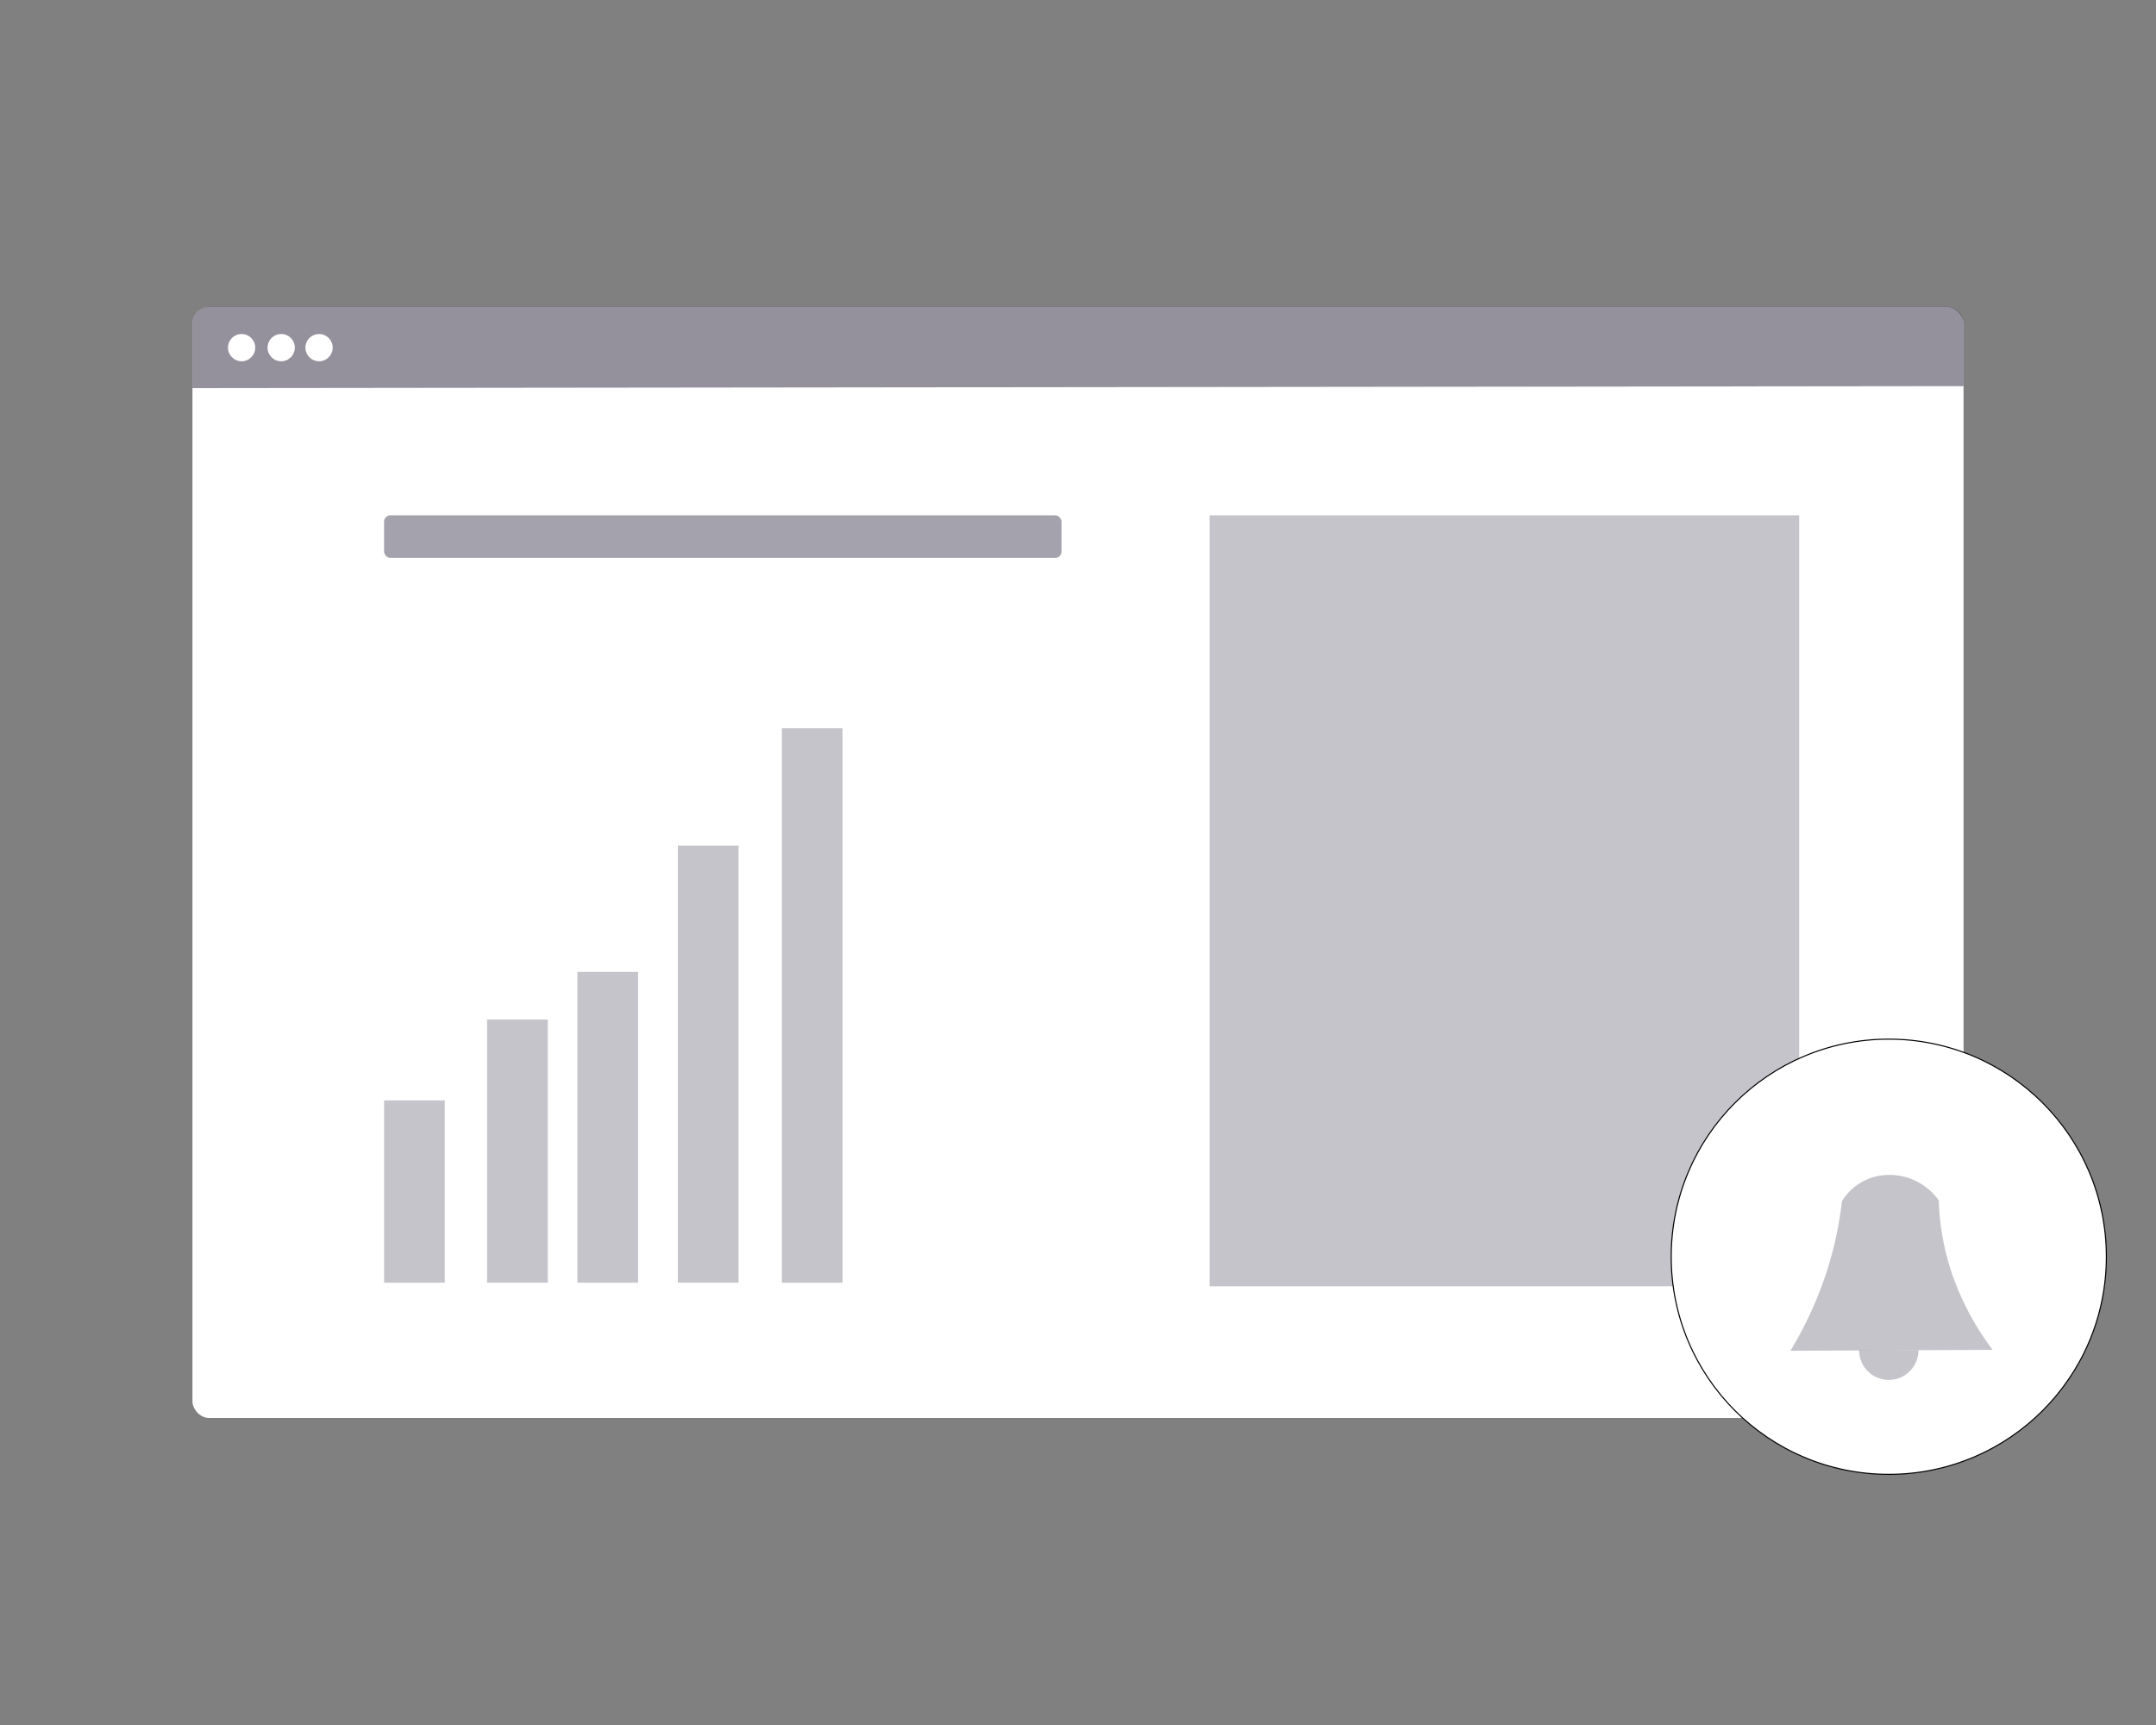<svg xmlns="http://www.w3.org/2000/svg" viewBox="0 0 500 400"><rect x="0" y="0" width="500" height="400" fill="#808080" stroke="none"/><g id="Layer_4" data-name="Layer 4"><rect x="44.63" y="71.2" width="410.74" height="257.6" rx="3.83" fill="#fff"/><path d="M44.63,90V75a3.84,3.84,0,0,1,3.83-3.83H451.54A3.84,3.84,0,0,1,455.37,75V89.54Z" fill="#2d2840" opacity="0.51"/><circle cx="56.03" cy="80.61" r="3.16" fill="#fff"/><circle cx="65.21" cy="80.61" r="3.16" fill="#fff"/><circle cx="73.99" cy="80.61" r="3.16" fill="#fff"/><rect x="89.07" y="119.49" width="157.11" height="9.89" rx="1.48" fill="#2d2840" opacity="0.43"/><rect x="280.52" y="119.49" width="136.73" height="178.78" fill="#2d2840" opacity="0.27"/><rect x="112.96" y="236.41" width="14.08" height="61.02" fill="#2d2840" opacity="0.27"/><rect x="133.9" y="225.35" width="14.08" height="72.09" fill="#2d2840" opacity="0.27"/><rect x="157.21" y="196.09" width="14.08" height="101.34" fill="#2d2840" opacity="0.27"/><rect x="181.32" y="168.85" width="14.08" height="128.59" fill="#2d2840" opacity="0.27"/><rect x="89.07" y="255.16" width="14.08" height="42.28" fill="#2d2840" opacity="0.27"/><circle cx="438.03" cy="291.42" r="50.46" fill="#fff" stroke="#000" stroke-miterlimit="10" stroke-width="0.25"/><path d="M462.11,313l-46.89.22a89,89,0,0,0,7.36-15.3,83.22,83.22,0,0,0,4.58-19.38,12.7,12.7,0,0,1,8.75-5.91,14,14,0,0,1,13.72,5.74,58,58,0,0,0,3.77,18.94A63.83,63.83,0,0,0,462.11,313Z" fill="#2d2840" opacity="0.27"/><path d="M444.91,313.1a6.88,6.88,0,1,1-13.76,0Z" fill="#2d2840" opacity="0.27"/></g></svg>